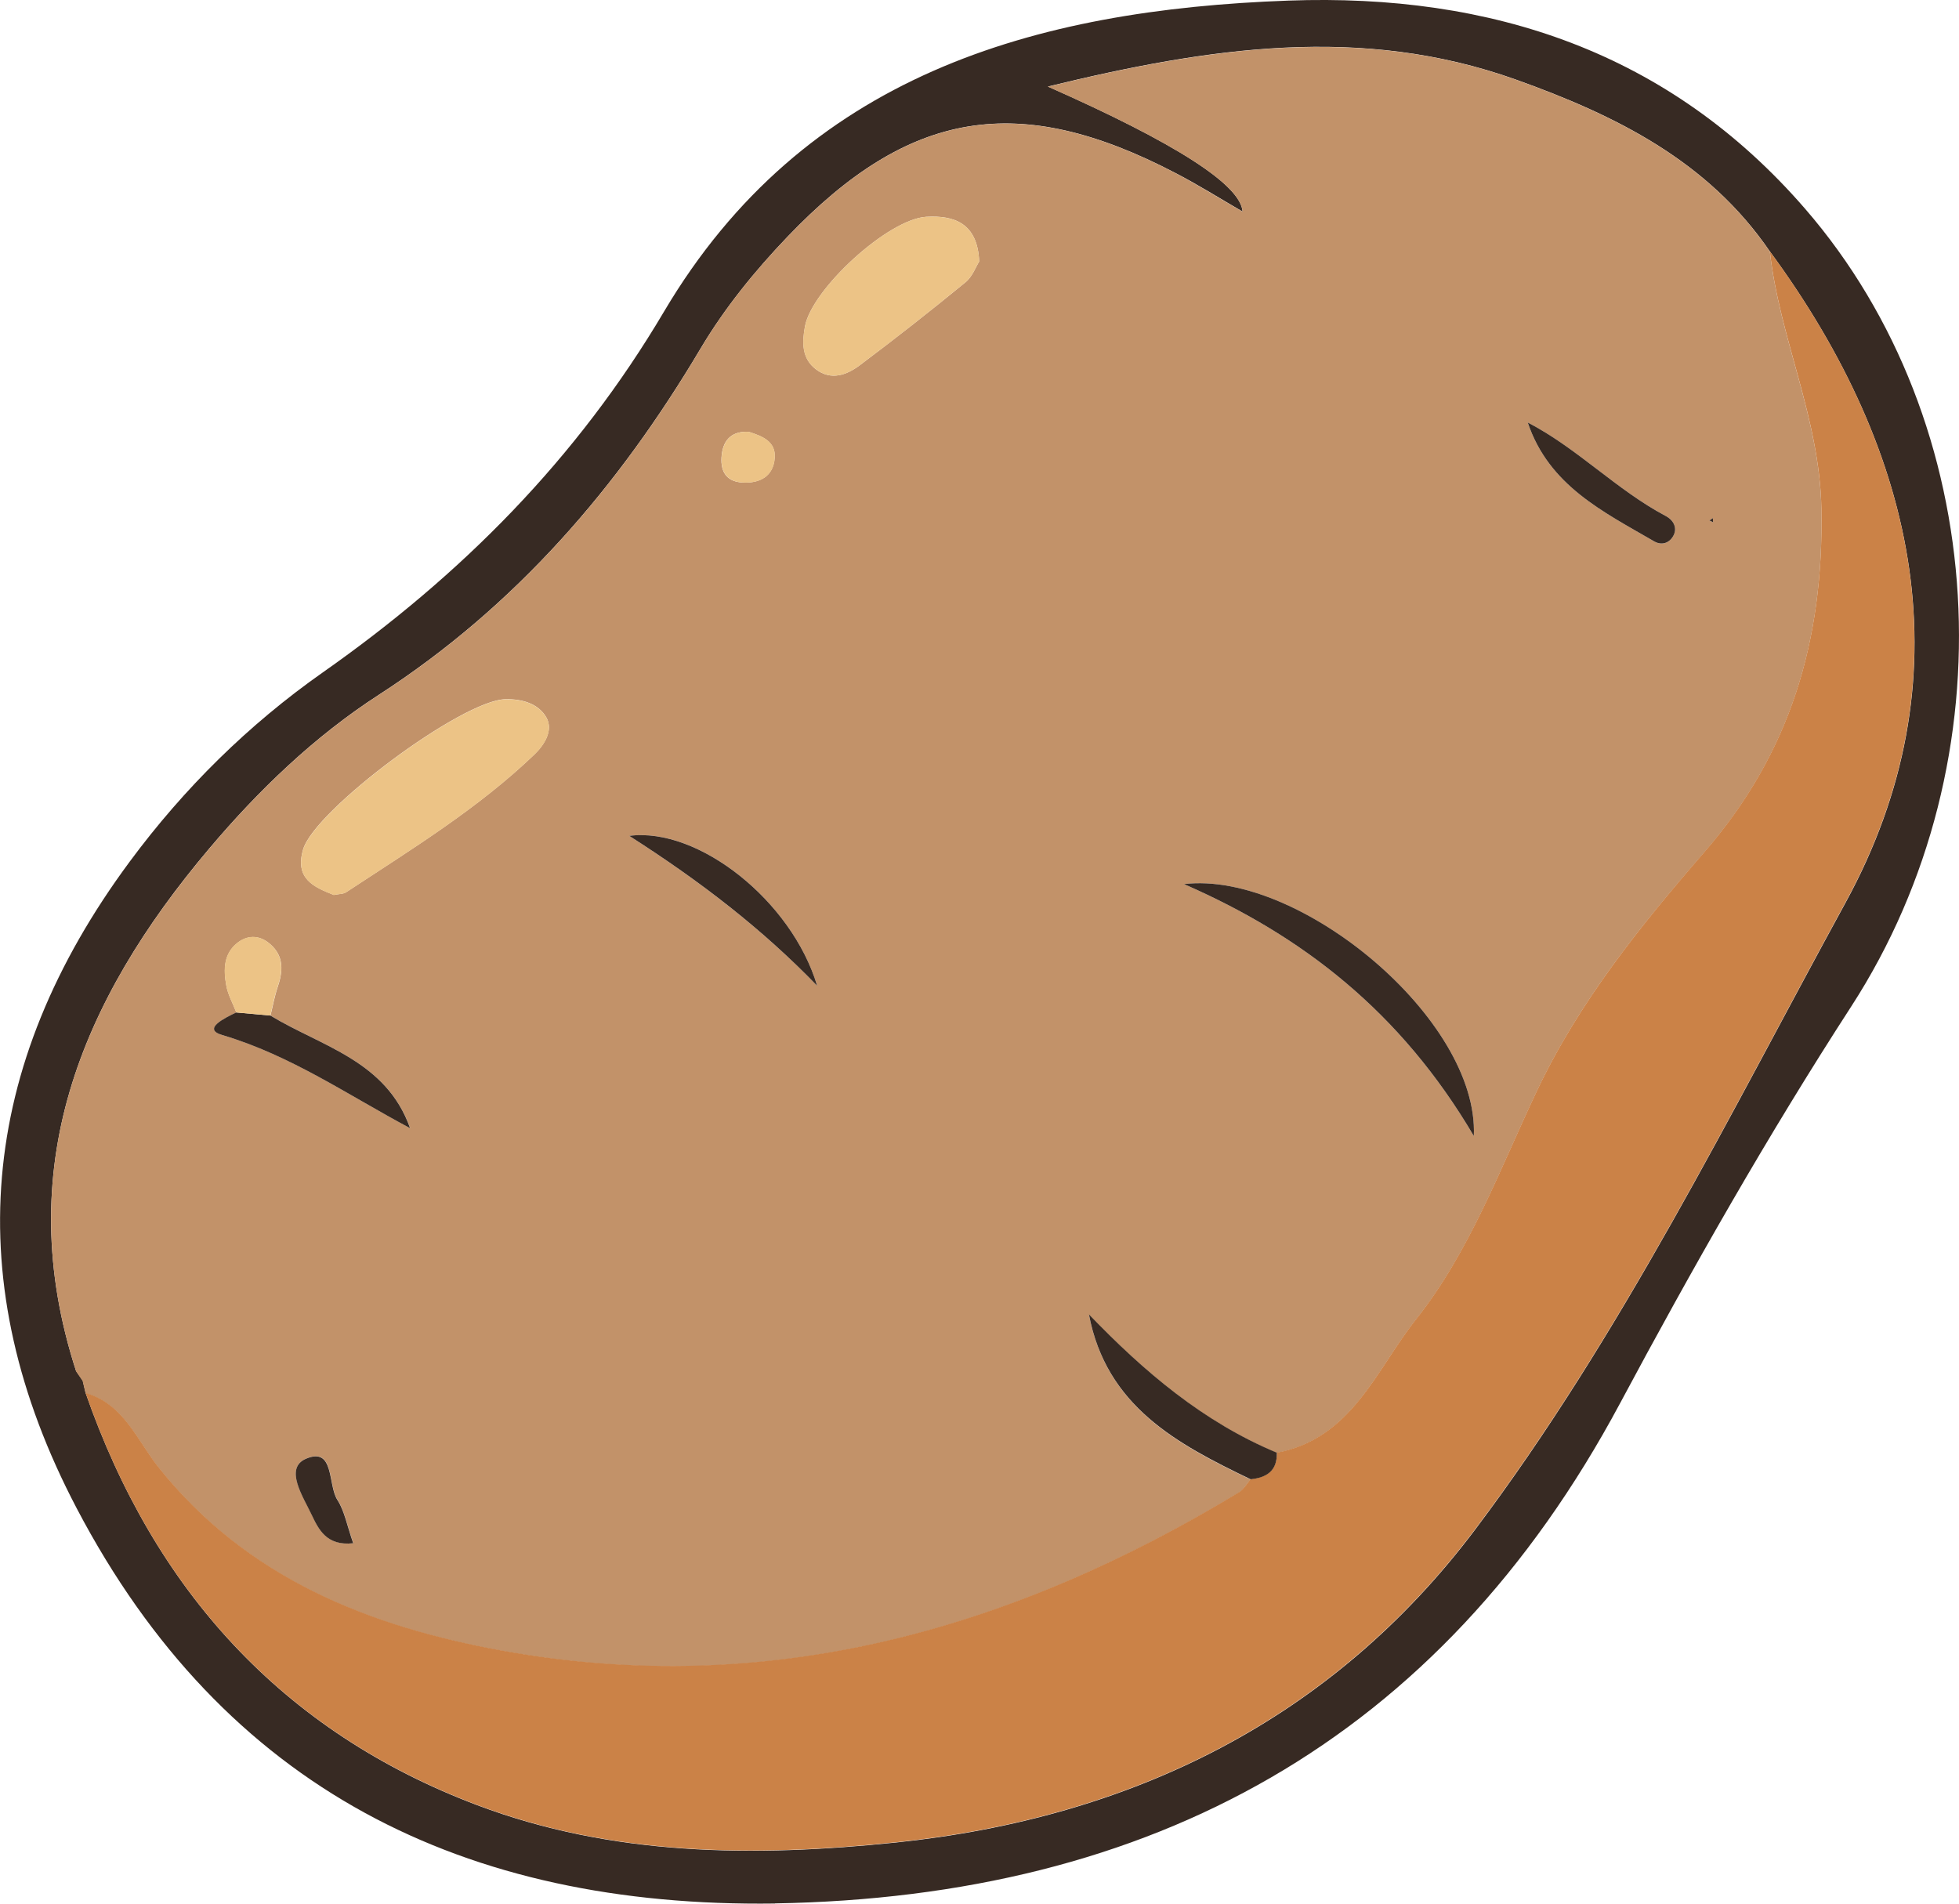 <?xml version="1.0" encoding="UTF-8"?>
<svg id="Layer_2" data-name="Layer 2" xmlns="http://www.w3.org/2000/svg" viewBox="0 0 165.71 161.04">
  <defs>
    <style>
      .cls-1 {
        fill: #cb8247;
      }

      .cls-1, .cls-2, .cls-3, .cls-4 {
        stroke-width: 0px;
      }

      .cls-2 {
        fill: #ecc386;
      }

      .cls-3 {
        fill: #c29269;
      }

      .cls-4 {
        fill: #372a23;
      }
    </style>
  </defs>
  <g id="Layer_1-2" data-name="Layer 1">
    <g>
      <path class="cls-4" d="M65.56,161.03c-26.28.35-46.61-9.69-59.07-33.43-10.04-19.12-8.33-37.41,4.49-54.72,4.59-6.2,10.04-11.58,16.33-16,11.72-8.23,21.5-18.07,28.87-30.54C68,6.39,87.42.83,108.99.05c17.17-.62,32.22,4.35,43.71,17.62,15.67,18.1,17.45,46.54,3.89,67.48-7.06,10.9-13.44,22.14-19.55,33.56-15.29,28.58-39.68,41.77-71.48,42.31ZM149.71,21.27c-5.24-7.67-13.05-11.52-21.46-14.53-13.05-4.67-25.93-2.75-39.61.58q16.23,7.18,16.47,10.58c-1.96-1.14-3.78-2.28-5.67-3.26-13.29-6.93-22.54-5.38-32.84,5.4-2.77,2.9-5.28,5.99-7.33,9.43-6.97,11.74-15.62,21.8-27.23,29.31-5.43,3.51-10.17,8.06-14.37,13.04C6.79,84.7.9,98.89,6.43,115.97c.19.28.38.55.57.83.08.35.16.7.25,1.06,5.79,16.6,16.59,28.61,33.12,34.85,11.41,4.31,23.39,4.41,35.41,3.16,19.99-2.08,36.91-10.42,48.99-26.46,12.38-16.44,21.52-35.08,31.35-53.06,10.29-18.84,6.21-37.91-6.4-55.07Z"/>
      <path class="cls-3" d="M6.43,115.97c-5.53-17.07.36-31.26,11.24-44.14,4.2-4.98,8.94-9.53,14.37-13.04,11.61-7.51,20.26-17.57,27.23-29.31,2.04-3.44,4.56-6.54,7.33-9.43,10.3-10.78,19.55-12.33,32.84-5.4,1.89.99,3.7,2.13,5.67,3.26q-.23-3.4-16.47-10.58c13.68-3.32,26.56-5.25,39.61-.58,8.4,3.01,16.22,6.86,21.46,14.53.82,7.36,4.21,14.05,4.36,21.76.21,11.18-2.65,20.71-9.91,29.07-5.43,6.25-10.59,12.64-14.18,20.24-3.11,6.58-5.66,13.56-10.21,19.29-3.35,4.22-5.42,10.08-11.77,11.27-6.22-2.59-11.23-6.87-15.89-11.7,1.49,7.8,7.48,10.98,13.68,13.95-.33.37-.58.86-.99,1.11-19.2,11.63-39.76,17.47-62.23,13.41-11.22-2.02-21.65-6.08-29.19-15.57-1.75-2.21-2.92-5.34-6.14-6.24-.08-.35-.16-.7-.25-1.05-.19-.28-.38-.55-.57-.83ZM19.99,85.65c-.88.43-2.95,1.39-1.18,1.91,5.78,1.7,10.64,5.09,15.89,7.88-2.04-5.72-7.5-6.9-11.82-9.53.2-.8.34-1.61.6-2.38.46-1.35.56-2.62-.61-3.65-.84-.74-1.82-.83-2.73-.16-1.23.92-1.24,2.3-1,3.63.14.8.56,1.54.86,2.31ZM28.22,75.71c.44-.09.82-.07,1.07-.24,5.5-3.62,11.15-7.07,15.93-11.66.78-.75,1.62-2,1-3.11-.67-1.18-2.05-1.58-3.46-1.55-3.68.07-16.16,9.38-17.12,12.71-.72,2.47.9,3.18,2.58,3.84ZM82.83,22.12c-.14-3.26-2.13-3.91-4.46-3.78-3.22.17-9.7,6.11-10.28,9.28-.24,1.33-.29,2.7.94,3.63,1.29.97,2.61.46,3.68-.34,3.04-2.28,6.03-4.63,8.97-7.04.58-.48.87-1.31,1.15-1.75ZM100.15,74.79c10.04,4.38,18.35,10.83,24.52,21.31.44-9.85-14.76-22.47-24.52-21.31ZM69.12,83.39c-2.14-7.17-10.04-13.45-15.89-12.68,6.07,3.89,11.28,7.91,15.89,12.68ZM129.23,35.74c1.79,5.34,6.38,7.55,10.7,10.06.68.4,1.33.1,1.64-.52.34-.68-.06-1.31-.67-1.63-4.17-2.21-7.44-5.7-11.67-7.91ZM29.89,130.55c-.54-1.55-.74-2.74-1.34-3.67-.83-1.28-.23-4.52-2.65-3.49-1.89.8-.25,3.23.48,4.76.56,1.2,1.24,2.66,3.52,2.39ZM63.34,36.53c-1.37-.08-2.14.62-2.29,1.93-.15,1.28.28,2.28,1.75,2.36,1.47.08,2.62-.52,2.73-2.09.1-1.4-1.07-1.84-2.2-2.2ZM144.89,43.83l-.29.2.31.15-.02-.35Z"/>
      <path class="cls-1" d="M108,122.89c6.35-1.19,8.42-7.05,11.77-11.27,4.54-5.72,7.1-12.71,10.21-19.29,3.59-7.59,8.76-13.99,14.18-20.24,7.26-8.36,10.12-17.89,9.91-29.07-.15-7.71-3.54-14.4-4.36-21.76,12.61,17.16,16.69,36.23,6.4,55.07-9.83,17.99-18.97,36.62-31.35,53.06-12.08,16.04-29,24.38-48.99,26.46-12.02,1.25-24,1.15-35.41-3.16-16.53-6.24-27.33-18.25-33.12-34.85,3.22.9,4.39,4.03,6.14,6.24,7.54,9.49,17.97,13.54,29.19,15.57,22.47,4.05,43.03-1.78,62.23-13.41.4-.24.66-.73.99-1.11,1.35-.14,2.26-.72,2.21-2.25Z"/>
      <path class="cls-1" d="M6.43,115.97c.19.28.38.55.57.83-.19-.28-.38-.55-.57-.83Z"/>
      <path class="cls-2" d="M28.22,75.71c-1.68-.66-3.3-1.37-2.58-3.84.97-3.33,13.44-12.64,17.12-12.71,1.4-.03,2.79.37,3.46,1.55.63,1.11-.22,2.37-1,3.11-4.78,4.59-10.42,8.03-15.93,11.66-.25.17-.63.14-1.07.24Z"/>
      <path class="cls-2" d="M82.83,22.12c-.28.44-.57,1.27-1.15,1.75-2.94,2.41-5.92,4.76-8.97,7.04-1.07.8-2.39,1.31-3.68.34-1.24-.93-1.19-2.31-.94-3.63.58-3.17,7.06-9.11,10.28-9.28,2.33-.12,4.32.52,4.46,3.78Z"/>
      <path class="cls-4" d="M100.15,74.79c9.77-1.16,24.96,11.46,24.52,21.31-6.17-10.48-14.48-16.93-24.52-21.31Z"/>
      <path class="cls-4" d="M108,122.89c.06,1.53-.85,2.11-2.21,2.25-6.2-2.98-12.2-6.15-13.68-13.95,4.66,4.84,9.67,9.11,15.89,11.7Z"/>
      <path class="cls-4" d="M69.12,83.39c-4.61-4.77-9.82-8.8-15.89-12.68,5.85-.76,13.75,5.51,15.89,12.68Z"/>
      <path class="cls-4" d="M22.87,85.91c4.33,2.63,9.79,3.81,11.82,9.53-5.24-2.79-10.1-6.17-15.89-7.88-1.77-.52.3-1.48,1.18-1.91.96.09,1.92.17,2.88.26Z"/>
      <path class="cls-4" d="M129.23,35.74c4.24,2.21,7.5,5.7,11.67,7.91.61.32,1.01.95.67,1.63-.31.62-.96.91-1.64.52-4.32-2.51-8.91-4.72-10.7-10.06Z"/>
      <path class="cls-2" d="M22.87,85.91c-.96-.09-1.92-.17-2.88-.26-.3-.77-.72-1.51-.86-2.31-.24-1.33-.23-2.7,1-3.63.9-.67,1.89-.58,2.73.16,1.17,1.03,1.07,2.31.61,3.65-.26.77-.41,1.59-.6,2.38Z"/>
      <path class="cls-4" d="M29.89,130.55c-2.28.26-2.95-1.2-3.52-2.39-.72-1.53-2.36-3.96-.48-4.76,2.42-1.03,1.82,2.21,2.65,3.49.6.93.8,2.12,1.34,3.67Z"/>
      <path class="cls-2" d="M63.35,36.53c1.12.36,2.29.8,2.19,2.2-.11,1.57-1.26,2.18-2.73,2.09-1.47-.08-1.9-1.08-1.75-2.36.15-1.31.92-2.01,2.29-1.93Z"/>
      <polygon class="cls-4" points="144.89 43.83 144.91 44.18 144.6 44.03 144.89 43.83"/>
    </g>
  </g>
</svg>